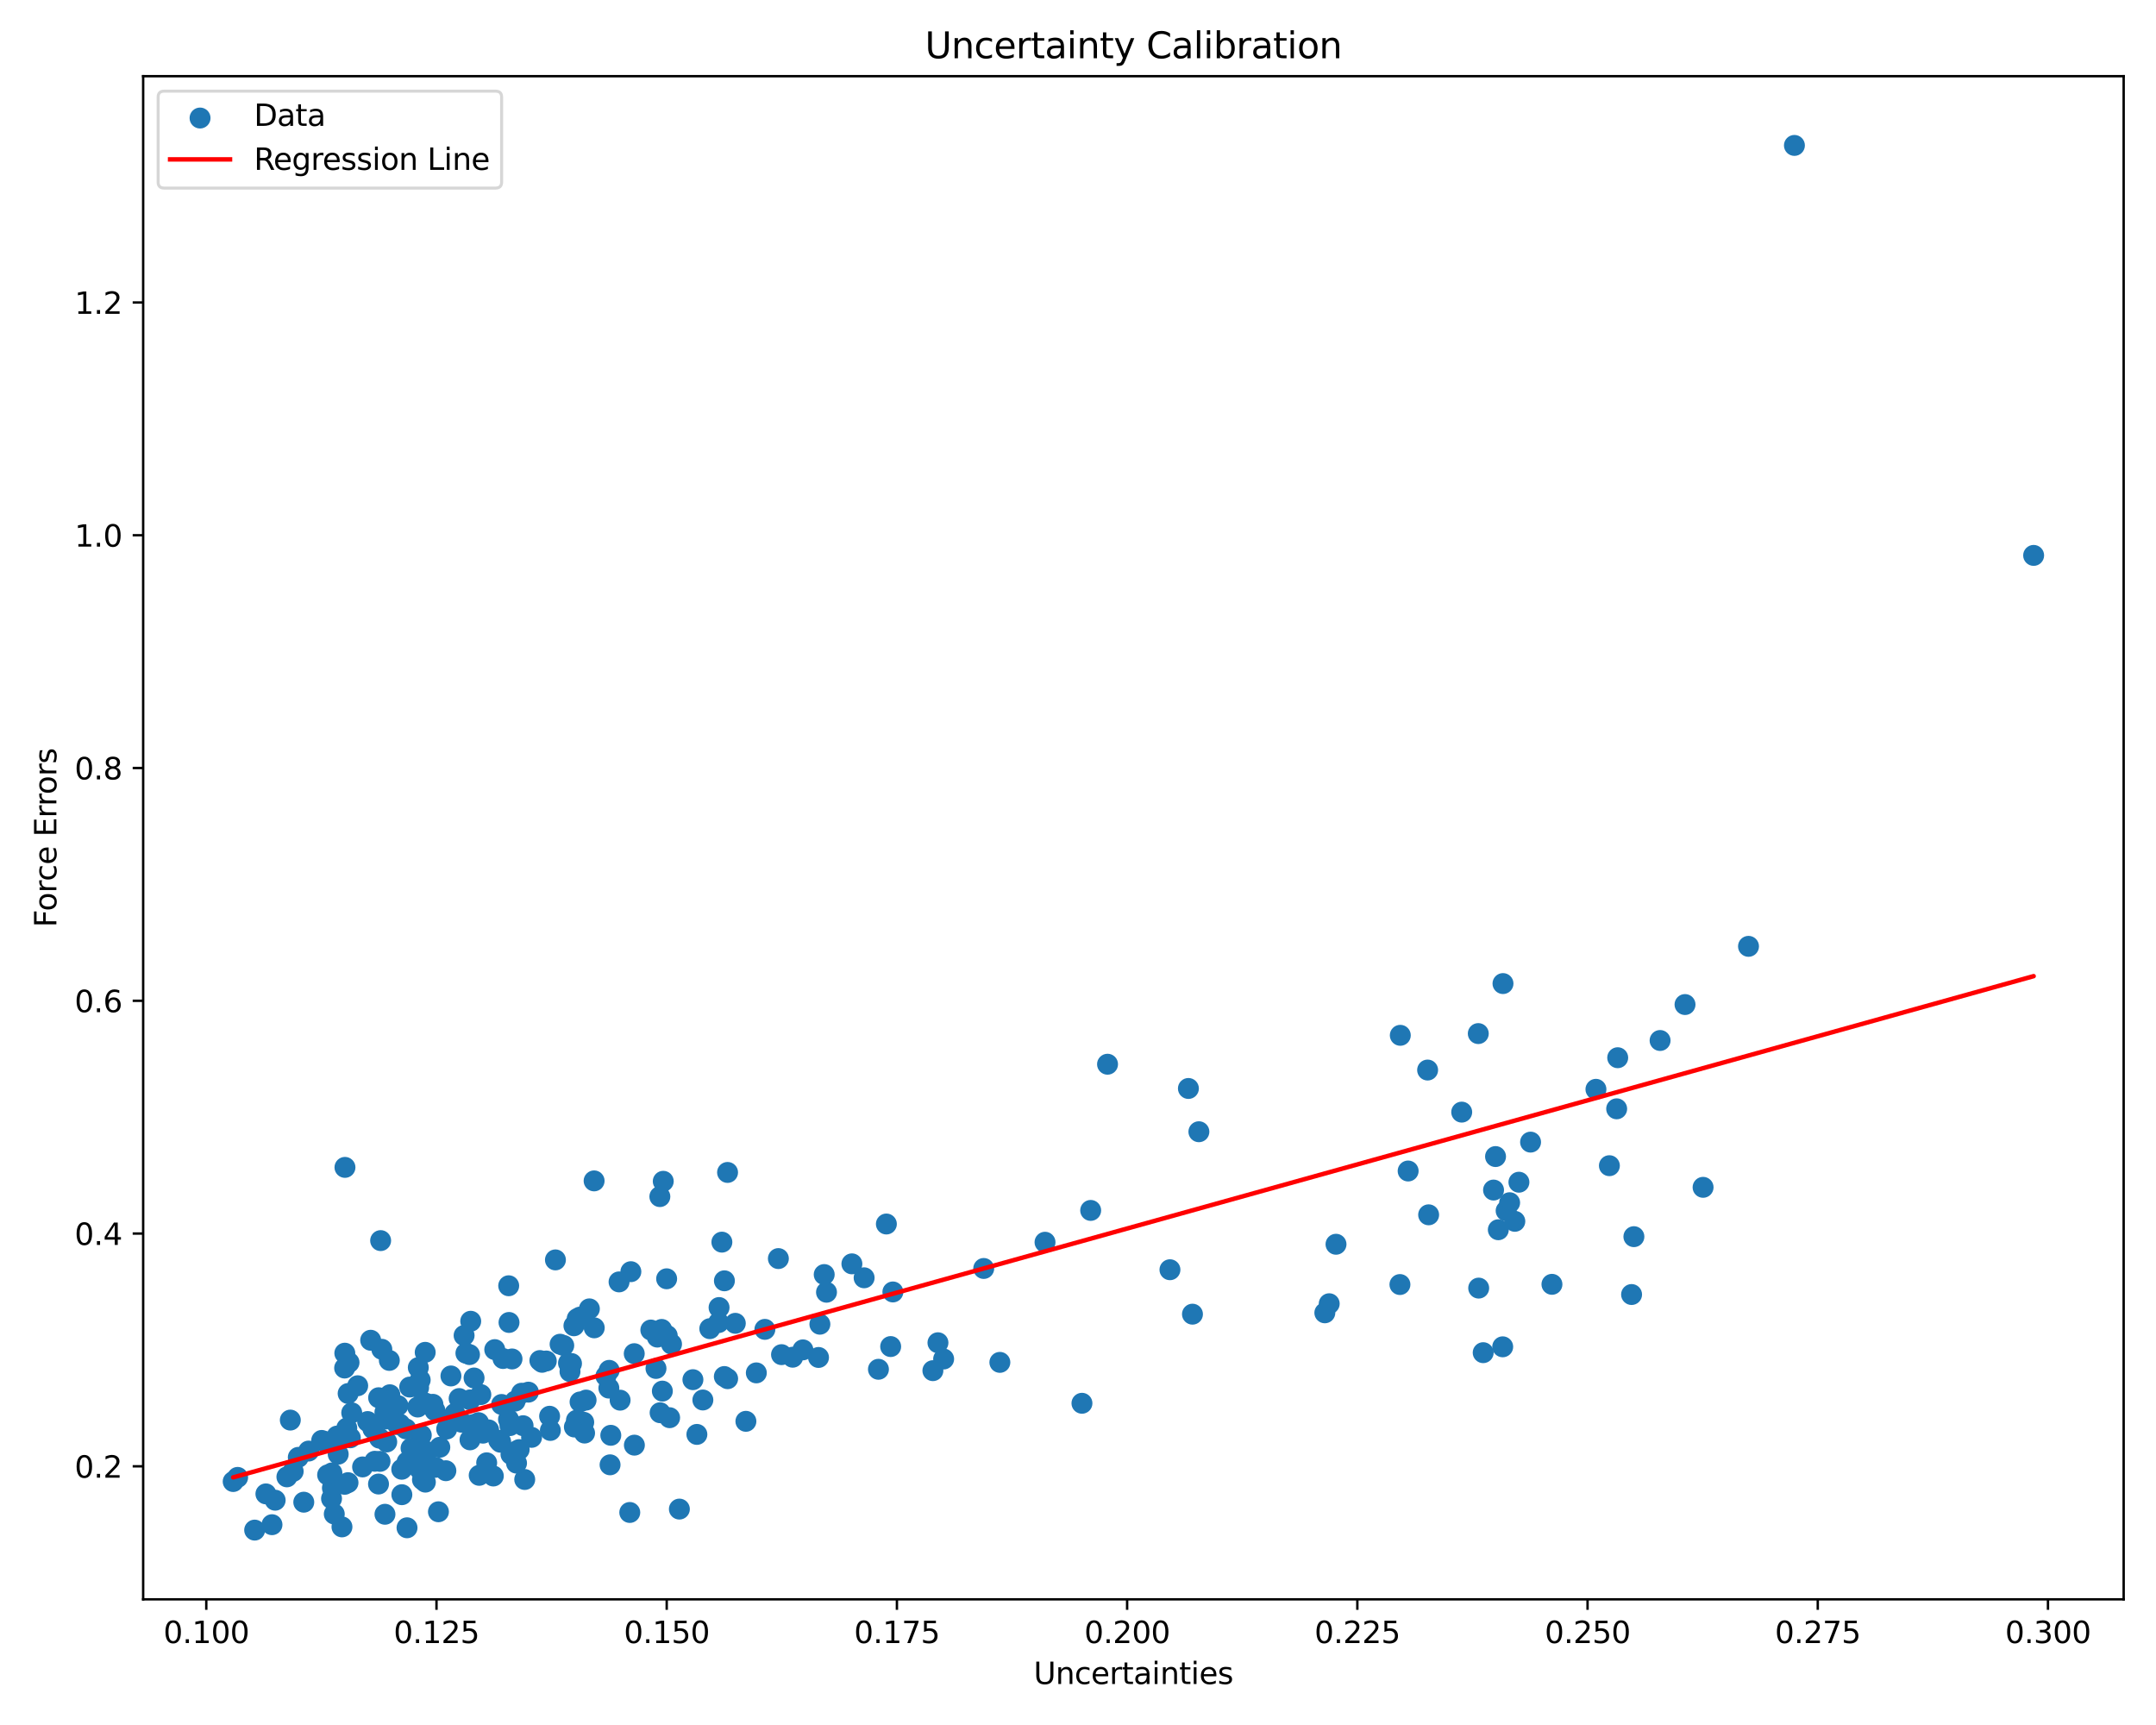 <?xml version="1.0" encoding="utf-8" standalone="no"?>
<!DOCTYPE svg PUBLIC "-//W3C//DTD SVG 1.1//EN"
  "http://www.w3.org/Graphics/SVG/1.1/DTD/svg11.dtd">
<svg xmlns:xlink="http://www.w3.org/1999/xlink" width="720pt" height="576pt" viewBox="0 0 720 576" xmlns="http://www.w3.org/2000/svg" version="1.1">
 <defs>
  <style type="text/css">*{stroke-linejoin: round; stroke-linecap: butt}</style>
 </defs>
 <g id="figure_1">
  <g id="patch_1">
   <path d="M 0 576 
L 720 576 
L 720 0 
L 0 0 
z
" style="fill: #ffffff"/>
  </g>
  <g id="axes_1">
   <g id="patch_2">
    <path d="M 47.81 534.04 
L 709.2 534.04 
L 709.2 25.44 
L 47.81 25.44 
z
" style="fill: #ffffff"/>
   </g>
   <g id="PathCollection_1">
    <defs>
     <path id="m5795f202d0" d="M 0 3 
C 0.796 3 1.559 2.684 2.121 2.121 
C 2.684 1.559 3 0.796 3 0 
C 3 -0.796 2.684 -1.559 2.121 -2.121 
C 1.559 -2.684 0.796 -3 0 -3 
C -0.796 -3 -1.559 -2.684 -2.121 -2.121 
C -2.684 -1.559 -3 -0.796 -3 0 
C -3 0.796 -2.684 1.559 -2.121 2.121 
C -1.559 2.684 -0.796 3 0 3 
z
" style="stroke: #1f77b4"/>
    </defs>
    <g clip-path="url(#p3d037d6118)">
     <use xlink:href="#m5795f202d0" x="128.997" y="473.81" style="fill: #1f77b4; stroke: #1f77b4"/>
     <use xlink:href="#m5795f202d0" x="115.154" y="451.846" style="fill: #1f77b4; stroke: #1f77b4"/>
     <use xlink:href="#m5795f202d0" x="242.971" y="391.493" style="fill: #1f77b4; stroke: #1f77b4"/>
     <use xlink:href="#m5795f202d0" x="493.812" y="430.115" style="fill: #1f77b4; stroke: #1f77b4"/>
     <use xlink:href="#m5795f202d0" x="476.755" y="357.303" style="fill: #1f77b4; stroke: #1f77b4"/>
     <use xlink:href="#m5795f202d0" x="221.195" y="464.509" style="fill: #1f77b4; stroke: #1f77b4"/>
     <use xlink:href="#m5795f202d0" x="273.345" y="453.274" style="fill: #1f77b4; stroke: #1f77b4"/>
     <use xlink:href="#m5795f202d0" x="296.007" y="408.712" style="fill: #1f77b4; stroke: #1f77b4"/>
     <use xlink:href="#m5795f202d0" x="275.245" y="425.591" style="fill: #1f77b4; stroke: #1f77b4"/>
     <use xlink:href="#m5795f202d0" x="252.576" y="458.422" style="fill: #1f77b4; stroke: #1f77b4"/>
     <use xlink:href="#m5795f202d0" x="128.561" y="505.634" style="fill: #1f77b4; stroke: #1f77b4"/>
     <use xlink:href="#m5795f202d0" x="207.086" y="467.534" style="fill: #1f77b4; stroke: #1f77b4"/>
     <use xlink:href="#m5795f202d0" x="107.428" y="480.976" style="fill: #1f77b4; stroke: #1f77b4"/>
     <use xlink:href="#m5795f202d0" x="226.88" y="503.904" style="fill: #1f77b4; stroke: #1f77b4"/>
     <use xlink:href="#m5795f202d0" x="146.42" y="504.799" style="fill: #1f77b4; stroke: #1f77b4"/>
     <use xlink:href="#m5795f202d0" x="181.012" y="454.888" style="fill: #1f77b4; stroke: #1f77b4"/>
     <use xlink:href="#m5795f202d0" x="159.807" y="475.042" style="fill: #1f77b4; stroke: #1f77b4"/>
     <use xlink:href="#m5795f202d0" x="293.359" y="457.222" style="fill: #1f77b4; stroke: #1f77b4"/>
     <use xlink:href="#m5795f202d0" x="139.488" y="469.827" style="fill: #1f77b4; stroke: #1f77b4"/>
     <use xlink:href="#m5795f202d0" x="502.976" y="404.288" style="fill: #1f77b4; stroke: #1f77b4"/>
     <use xlink:href="#m5795f202d0" x="190.857" y="455.306" style="fill: #1f77b4; stroke: #1f77b4"/>
     <use xlink:href="#m5795f202d0" x="128.541" y="471.569" style="fill: #1f77b4; stroke: #1f77b4"/>
     <use xlink:href="#m5795f202d0" x="121.089" y="489.826" style="fill: #1f77b4; stroke: #1f77b4"/>
     <use xlink:href="#m5795f202d0" x="140.026" y="490.427" style="fill: #1f77b4; stroke: #1f77b4"/>
     <use xlink:href="#m5795f202d0" x="108.259" y="481.278" style="fill: #1f77b4; stroke: #1f77b4"/>
     <use xlink:href="#m5795f202d0" x="167.172" y="481.352" style="fill: #1f77b4; stroke: #1f77b4"/>
     <use xlink:href="#m5795f202d0" x="79.359" y="493.321" style="fill: #1f77b4; stroke: #1f77b4"/>
     <use xlink:href="#m5795f202d0" x="158.002" y="475.69" style="fill: #1f77b4; stroke: #1f77b4"/>
     <use xlink:href="#m5795f202d0" x="99.616" y="486.63" style="fill: #1f77b4; stroke: #1f77b4"/>
     <use xlink:href="#m5795f202d0" x="185.487" y="420.698" style="fill: #1f77b4; stroke: #1f77b4"/>
     <use xlink:href="#m5795f202d0" x="169.817" y="473.951" style="fill: #1f77b4; stroke: #1f77b4"/>
     <use xlink:href="#m5795f202d0" x="364.235" y="404.175" style="fill: #1f77b4; stroke: #1f77b4"/>
     <use xlink:href="#m5795f202d0" x="446.164" y="415.475" style="fill: #1f77b4; stroke: #1f77b4"/>
     <use xlink:href="#m5795f202d0" x="183.792" y="477.644" style="fill: #1f77b4; stroke: #1f77b4"/>
     <use xlink:href="#m5795f202d0" x="220.446" y="471.729" style="fill: #1f77b4; stroke: #1f77b4"/>
     <use xlink:href="#m5795f202d0" x="145.437" y="489.959" style="fill: #1f77b4; stroke: #1f77b4"/>
     <use xlink:href="#m5795f202d0" x="115.093" y="456.808" style="fill: #1f77b4; stroke: #1f77b4"/>
     <use xlink:href="#m5795f202d0" x="196.823" y="437.047" style="fill: #1f77b4; stroke: #1f77b4"/>
     <use xlink:href="#m5795f202d0" x="192.499" y="474.258" style="fill: #1f77b4; stroke: #1f77b4"/>
     <use xlink:href="#m5795f202d0" x="540.237" y="353.186" style="fill: #1f77b4; stroke: #1f77b4"/>
     <use xlink:href="#m5795f202d0" x="498.774" y="397.376" style="fill: #1f77b4; stroke: #1f77b4"/>
     <use xlink:href="#m5795f202d0" x="160.574" y="465.669" style="fill: #1f77b4; stroke: #1f77b4"/>
     <use xlink:href="#m5795f202d0" x="140.693" y="479.224" style="fill: #1f77b4; stroke: #1f77b4"/>
     <use xlink:href="#m5795f202d0" x="172.363" y="484.585" style="fill: #1f77b4; stroke: #1f77b4"/>
     <use xlink:href="#m5795f202d0" x="119.454" y="462.719" style="fill: #1f77b4; stroke: #1f77b4"/>
     <use xlink:href="#m5795f202d0" x="141.997" y="484.444" style="fill: #1f77b4; stroke: #1f77b4"/>
     <use xlink:href="#m5795f202d0" x="203.976" y="479.267" style="fill: #1f77b4; stroke: #1f77b4"/>
     <use xlink:href="#m5795f202d0" x="169.881" y="429.331" style="fill: #1f77b4; stroke: #1f77b4"/>
     <use xlink:href="#m5795f202d0" x="470.252" y="391.014" style="fill: #1f77b4; stroke: #1f77b4"/>
     <use xlink:href="#m5795f202d0" x="554.388" y="347.435" style="fill: #1f77b4; stroke: #1f77b4"/>
     <use xlink:href="#m5795f202d0" x="240.133" y="436.603" style="fill: #1f77b4; stroke: #1f77b4"/>
     <use xlink:href="#m5795f202d0" x="158.318" y="460.132" style="fill: #1f77b4; stroke: #1f77b4"/>
     <use xlink:href="#m5795f202d0" x="400.372" y="377.901" style="fill: #1f77b4; stroke: #1f77b4"/>
     <use xlink:href="#m5795f202d0" x="501.927" y="328.428" style="fill: #1f77b4; stroke: #1f77b4"/>
     <use xlink:href="#m5795f202d0" x="139.693" y="456.658" style="fill: #1f77b4; stroke: #1f77b4"/>
     <use xlink:href="#m5795f202d0" x="467.633" y="345.707" style="fill: #1f77b4; stroke: #1f77b4"/>
     <use xlink:href="#m5795f202d0" x="219.522" y="446.473" style="fill: #1f77b4; stroke: #1f77b4"/>
     <use xlink:href="#m5795f202d0" x="167.09" y="481.572" style="fill: #1f77b4; stroke: #1f77b4"/>
     <use xlink:href="#m5795f202d0" x="369.864" y="355.359" style="fill: #1f77b4; stroke: #1f77b4"/>
     <use xlink:href="#m5795f202d0" x="151.896" y="471.99" style="fill: #1f77b4; stroke: #1f77b4"/>
     <use xlink:href="#m5795f202d0" x="544.869" y="432.258" style="fill: #1f77b4; stroke: #1f77b4"/>
     <use xlink:href="#m5795f202d0" x="77.873" y="494.703" style="fill: #1f77b4; stroke: #1f77b4"/>
     <use xlink:href="#m5795f202d0" x="142.086" y="486.723" style="fill: #1f77b4; stroke: #1f77b4"/>
     <use xlink:href="#m5795f202d0" x="182.434" y="454.457" style="fill: #1f77b4; stroke: #1f77b4"/>
     <use xlink:href="#m5795f202d0" x="255.432" y="443.894" style="fill: #1f77b4; stroke: #1f77b4"/>
     <use xlink:href="#m5795f202d0" x="206.736" y="428.044" style="fill: #1f77b4; stroke: #1f77b4"/>
     <use xlink:href="#m5795f202d0" x="568.749" y="396.465" style="fill: #1f77b4; stroke: #1f77b4"/>
     <use xlink:href="#m5795f202d0" x="153.331" y="466.994" style="fill: #1f77b4; stroke: #1f77b4"/>
     <use xlink:href="#m5795f202d0" x="679.137" y="185.456" style="fill: #1f77b4; stroke: #1f77b4"/>
     <use xlink:href="#m5795f202d0" x="157.195" y="441.185" style="fill: #1f77b4; stroke: #1f77b4"/>
     <use xlink:href="#m5795f202d0" x="174.182" y="465.212" style="fill: #1f77b4; stroke: #1f77b4"/>
     <use xlink:href="#m5795f202d0" x="109.411" y="492.49" style="fill: #1f77b4; stroke: #1f77b4"/>
     <use xlink:href="#m5795f202d0" x="276.012" y="431.492" style="fill: #1f77b4; stroke: #1f77b4"/>
     <use xlink:href="#m5795f202d0" x="245.559" y="441.874" style="fill: #1f77b4; stroke: #1f77b4"/>
     <use xlink:href="#m5795f202d0" x="221.495" y="394.45" style="fill: #1f77b4; stroke: #1f77b4"/>
     <use xlink:href="#m5795f202d0" x="165.225" y="450.654" style="fill: #1f77b4; stroke: #1f77b4"/>
     <use xlink:href="#m5795f202d0" x="117.462" y="471.756" style="fill: #1f77b4; stroke: #1f77b4"/>
     <use xlink:href="#m5795f202d0" x="129.15" y="481.487" style="fill: #1f77b4; stroke: #1f77b4"/>
     <use xlink:href="#m5795f202d0" x="234.723" y="467.474" style="fill: #1f77b4; stroke: #1f77b4"/>
     <use xlink:href="#m5795f202d0" x="164.749" y="492.857" style="fill: #1f77b4; stroke: #1f77b4"/>
     <use xlink:href="#m5795f202d0" x="398.227" y="438.818" style="fill: #1f77b4; stroke: #1f77b4"/>
     <use xlink:href="#m5795f202d0" x="134.2" y="499.096" style="fill: #1f77b4; stroke: #1f77b4"/>
     <use xlink:href="#m5795f202d0" x="111.011" y="496.863" style="fill: #1f77b4; stroke: #1f77b4"/>
     <use xlink:href="#m5795f202d0" x="189.852" y="455.146" style="fill: #1f77b4; stroke: #1f77b4"/>
     <use xlink:href="#m5795f202d0" x="242.996" y="460.363" style="fill: #1f77b4; stroke: #1f77b4"/>
     <use xlink:href="#m5795f202d0" x="203.733" y="489.121" style="fill: #1f77b4; stroke: #1f77b4"/>
     <use xlink:href="#m5795f202d0" x="141.997" y="451.561" style="fill: #1f77b4; stroke: #1f77b4"/>
     <use xlink:href="#m5795f202d0" x="493.675" y="345.128" style="fill: #1f77b4; stroke: #1f77b4"/>
     <use xlink:href="#m5795f202d0" x="127.51" y="450.542" style="fill: #1f77b4; stroke: #1f77b4"/>
     <use xlink:href="#m5795f202d0" x="467.511" y="428.925" style="fill: #1f77b4; stroke: #1f77b4"/>
     <use xlink:href="#m5795f202d0" x="123.786" y="447.527" style="fill: #1f77b4; stroke: #1f77b4"/>
     <use xlink:href="#m5795f202d0" x="130.015" y="454.261" style="fill: #1f77b4; stroke: #1f77b4"/>
     <use xlink:href="#m5795f202d0" x="97.911" y="491.31" style="fill: #1f77b4; stroke: #1f77b4"/>
     <use xlink:href="#m5795f202d0" x="141.083" y="494.098" style="fill: #1f77b4; stroke: #1f77b4"/>
     <use xlink:href="#m5795f202d0" x="311.54" y="457.682" style="fill: #1f77b4; stroke: #1f77b4"/>
     <use xlink:href="#m5795f202d0" x="545.642" y="412.938" style="fill: #1f77b4; stroke: #1f77b4"/>
     <use xlink:href="#m5795f202d0" x="85.046" y="510.922" style="fill: #1f77b4; stroke: #1f77b4"/>
     <use xlink:href="#m5795f202d0" x="260.992" y="452.335" style="fill: #1f77b4; stroke: #1f77b4"/>
     <use xlink:href="#m5795f202d0" x="193.697" y="439.799" style="fill: #1f77b4; stroke: #1f77b4"/>
     <use xlink:href="#m5795f202d0" x="132.905" y="469.34" style="fill: #1f77b4; stroke: #1f77b4"/>
     <use xlink:href="#m5795f202d0" x="298.176" y="431.399" style="fill: #1f77b4; stroke: #1f77b4"/>
     <use xlink:href="#m5795f202d0" x="174.685" y="476.061" style="fill: #1f77b4; stroke: #1f77b4"/>
     <use xlink:href="#m5795f202d0" x="156.792" y="452.315" style="fill: #1f77b4; stroke: #1f77b4"/>
     <use xlink:href="#m5795f202d0" x="268.133" y="450.739" style="fill: #1f77b4; stroke: #1f77b4"/>
     <use xlink:href="#m5795f202d0" x="188.267" y="449.292" style="fill: #1f77b4; stroke: #1f77b4"/>
     <use xlink:href="#m5795f202d0" x="161.283" y="478.551" style="fill: #1f77b4; stroke: #1f77b4"/>
     <use xlink:href="#m5795f202d0" x="110.716" y="500.41" style="fill: #1f77b4; stroke: #1f77b4"/>
     <use xlink:href="#m5795f202d0" x="297.441" y="449.633" style="fill: #1f77b4; stroke: #1f77b4"/>
     <use xlink:href="#m5795f202d0" x="390.707" y="423.979" style="fill: #1f77b4; stroke: #1f77b4"/>
     <use xlink:href="#m5795f202d0" x="222.823" y="445.962" style="fill: #1f77b4; stroke: #1f77b4"/>
     <use xlink:href="#m5795f202d0" x="175.233" y="494.022" style="fill: #1f77b4; stroke: #1f77b4"/>
     <use xlink:href="#m5795f202d0" x="313.231" y="448.36" style="fill: #1f77b4; stroke: #1f77b4"/>
     <use xlink:href="#m5795f202d0" x="511.138" y="381.368" style="fill: #1f77b4; stroke: #1f77b4"/>
     <use xlink:href="#m5795f202d0" x="146.879" y="483.262" style="fill: #1f77b4; stroke: #1f77b4"/>
     <use xlink:href="#m5795f202d0" x="145.258" y="471.018" style="fill: #1f77b4; stroke: #1f77b4"/>
     <use xlink:href="#m5795f202d0" x="499.438" y="386.191" style="fill: #1f77b4; stroke: #1f77b4"/>
     <use xlink:href="#m5795f202d0" x="237.037" y="443.659" style="fill: #1f77b4; stroke: #1f77b4"/>
     <use xlink:href="#m5795f202d0" x="167.505" y="468.972" style="fill: #1f77b4; stroke: #1f77b4"/>
     <use xlink:href="#m5795f202d0" x="177.521" y="479.952" style="fill: #1f77b4; stroke: #1f77b4"/>
     <use xlink:href="#m5795f202d0" x="361.321" y="468.572" style="fill: #1f77b4; stroke: #1f77b4"/>
     <use xlink:href="#m5795f202d0" x="110.845" y="491.832" style="fill: #1f77b4; stroke: #1f77b4"/>
     <use xlink:href="#m5795f202d0" x="136.823" y="463.163" style="fill: #1f77b4; stroke: #1f77b4"/>
     <use xlink:href="#m5795f202d0" x="241.917" y="427.678" style="fill: #1f77b4; stroke: #1f77b4"/>
     <use xlink:href="#m5795f202d0" x="220.961" y="443.913" style="fill: #1f77b4; stroke: #1f77b4"/>
     <use xlink:href="#m5795f202d0" x="149.942" y="474.95" style="fill: #1f77b4; stroke: #1f77b4"/>
     <use xlink:href="#m5795f202d0" x="210.315" y="505.032" style="fill: #1f77b4; stroke: #1f77b4"/>
     <use xlink:href="#m5795f202d0" x="198.451" y="443.382" style="fill: #1f77b4; stroke: #1f77b4"/>
     <use xlink:href="#m5795f202d0" x="150.592" y="459.454" style="fill: #1f77b4; stroke: #1f77b4"/>
     <use xlink:href="#m5795f202d0" x="122.772" y="474.671" style="fill: #1f77b4; stroke: #1f77b4"/>
     <use xlink:href="#m5795f202d0" x="172.498" y="488.559" style="fill: #1f77b4; stroke: #1f77b4"/>
     <use xlink:href="#m5795f202d0" x="231.4" y="460.692" style="fill: #1f77b4; stroke: #1f77b4"/>
     <use xlink:href="#m5795f202d0" x="288.578" y="426.672" style="fill: #1f77b4; stroke: #1f77b4"/>
     <use xlink:href="#m5795f202d0" x="176.467" y="464.856" style="fill: #1f77b4; stroke: #1f77b4"/>
     <use xlink:href="#m5795f202d0" x="144.577" y="468.919" style="fill: #1f77b4; stroke: #1f77b4"/>
     <use xlink:href="#m5795f202d0" x="193.713" y="468.128" style="fill: #1f77b4; stroke: #1f77b4"/>
     <use xlink:href="#m5795f202d0" x="264.715" y="453.191" style="fill: #1f77b4; stroke: #1f77b4"/>
     <use xlink:href="#m5795f202d0" x="203.328" y="463.505" style="fill: #1f77b4; stroke: #1f77b4"/>
     <use xlink:href="#m5795f202d0" x="133.538" y="475.527" style="fill: #1f77b4; stroke: #1f77b4"/>
     <use xlink:href="#m5795f202d0" x="130.186" y="465.728" style="fill: #1f77b4; stroke: #1f77b4"/>
     <use xlink:href="#m5795f202d0" x="139.795" y="463.359" style="fill: #1f77b4; stroke: #1f77b4"/>
     <use xlink:href="#m5795f202d0" x="187.044" y="448.853" style="fill: #1f77b4; stroke: #1f77b4"/>
     <use xlink:href="#m5795f202d0" x="192.76" y="440.309" style="fill: #1f77b4; stroke: #1f77b4"/>
     <use xlink:href="#m5795f202d0" x="132.719" y="475.678" style="fill: #1f77b4; stroke: #1f77b4"/>
     <use xlink:href="#m5795f202d0" x="396.871" y="363.456" style="fill: #1f77b4; stroke: #1f77b4"/>
     <use xlink:href="#m5795f202d0" x="101.447" y="501.6" style="fill: #1f77b4; stroke: #1f77b4"/>
     <use xlink:href="#m5795f202d0" x="116.561" y="454.959" style="fill: #1f77b4; stroke: #1f77b4"/>
     <use xlink:href="#m5795f202d0" x="220.36" y="399.559" style="fill: #1f77b4; stroke: #1f77b4"/>
     <use xlink:href="#m5795f202d0" x="90.831" y="509.115" style="fill: #1f77b4; stroke: #1f77b4"/>
     <use xlink:href="#m5795f202d0" x="169.987" y="441.586" style="fill: #1f77b4; stroke: #1f77b4"/>
     <use xlink:href="#m5795f202d0" x="477.096" y="405.641" style="fill: #1f77b4; stroke: #1f77b4"/>
     <use xlink:href="#m5795f202d0" x="537.459" y="389.24" style="fill: #1f77b4; stroke: #1f77b4"/>
     <use xlink:href="#m5795f202d0" x="157.015" y="467.436" style="fill: #1f77b4; stroke: #1f77b4"/>
     <use xlink:href="#m5795f202d0" x="115.811" y="476.855" style="fill: #1f77b4; stroke: #1f77b4"/>
     <use xlink:href="#m5795f202d0" x="532.967" y="363.735" style="fill: #1f77b4; stroke: #1f77b4"/>
     <use xlink:href="#m5795f202d0" x="195.728" y="467.504" style="fill: #1f77b4; stroke: #1f77b4"/>
     <use xlink:href="#m5795f202d0" x="222.626" y="427.004" style="fill: #1f77b4; stroke: #1f77b4"/>
     <use xlink:href="#m5795f202d0" x="500.365" y="410.628" style="fill: #1f77b4; stroke: #1f77b4"/>
     <use xlink:href="#m5795f202d0" x="505.88" y="407.815" style="fill: #1f77b4; stroke: #1f77b4"/>
     <use xlink:href="#m5795f202d0" x="501.829" y="449.718" style="fill: #1f77b4; stroke: #1f77b4"/>
     <use xlink:href="#m5795f202d0" x="91.893" y="500.938" style="fill: #1f77b4; stroke: #1f77b4"/>
     <use xlink:href="#m5795f202d0" x="232.725" y="478.967" style="fill: #1f77b4; stroke: #1f77b4"/>
     <use xlink:href="#m5795f202d0" x="583.917" y="315.996" style="fill: #1f77b4; stroke: #1f77b4"/>
     <use xlink:href="#m5795f202d0" x="495.315" y="451.675" style="fill: #1f77b4; stroke: #1f77b4"/>
     <use xlink:href="#m5795f202d0" x="95.811" y="493.14" style="fill: #1f77b4; stroke: #1f77b4"/>
     <use xlink:href="#m5795f202d0" x="167.977" y="453.624" style="fill: #1f77b4; stroke: #1f77b4"/>
     <use xlink:href="#m5795f202d0" x="135.953" y="488.173" style="fill: #1f77b4; stroke: #1f77b4"/>
     <use xlink:href="#m5795f202d0" x="116.993" y="480.097" style="fill: #1f77b4; stroke: #1f77b4"/>
     <use xlink:href="#m5795f202d0" x="166.533" y="480.918" style="fill: #1f77b4; stroke: #1f77b4"/>
     <use xlink:href="#m5795f202d0" x="599.251" y="48.558" style="fill: #1f77b4; stroke: #1f77b4"/>
     <use xlink:href="#m5795f202d0" x="224.26" y="448.81" style="fill: #1f77b4; stroke: #1f77b4"/>
     <use xlink:href="#m5795f202d0" x="172.023" y="467.846" style="fill: #1f77b4; stroke: #1f77b4"/>
     <use xlink:href="#m5795f202d0" x="190.353" y="457.998" style="fill: #1f77b4; stroke: #1f77b4"/>
     <use xlink:href="#m5795f202d0" x="103.068" y="484.529" style="fill: #1f77b4; stroke: #1f77b4"/>
     <use xlink:href="#m5795f202d0" x="195.221" y="478.518" style="fill: #1f77b4; stroke: #1f77b4"/>
     <use xlink:href="#m5795f202d0" x="154.12" y="474.9" style="fill: #1f77b4; stroke: #1f77b4"/>
     <use xlink:href="#m5795f202d0" x="488.141" y="371.353" style="fill: #1f77b4; stroke: #1f77b4"/>
     <use xlink:href="#m5795f202d0" x="124.529" y="477.091" style="fill: #1f77b4; stroke: #1f77b4"/>
     <use xlink:href="#m5795f202d0" x="348.988" y="414.801" style="fill: #1f77b4; stroke: #1f77b4"/>
     <use xlink:href="#m5795f202d0" x="142.095" y="468.52" style="fill: #1f77b4; stroke: #1f77b4"/>
     <use xlink:href="#m5795f202d0" x="211.809" y="452.01" style="fill: #1f77b4; stroke: #1f77b4"/>
     <use xlink:href="#m5795f202d0" x="273.804" y="442.172" style="fill: #1f77b4; stroke: #1f77b4"/>
     <use xlink:href="#m5795f202d0" x="154.987" y="445.937" style="fill: #1f77b4; stroke: #1f77b4"/>
     <use xlink:href="#m5795f202d0" x="259.941" y="420.257" style="fill: #1f77b4; stroke: #1f77b4"/>
     <use xlink:href="#m5795f202d0" x="114.201" y="509.848" style="fill: #1f77b4; stroke: #1f77b4"/>
     <use xlink:href="#m5795f202d0" x="148.901" y="491.088" style="fill: #1f77b4; stroke: #1f77b4"/>
     <use xlink:href="#m5795f202d0" x="241.891" y="459.641" style="fill: #1f77b4; stroke: #1f77b4"/>
     <use xlink:href="#m5795f202d0" x="562.716" y="335.431" style="fill: #1f77b4; stroke: #1f77b4"/>
     <use xlink:href="#m5795f202d0" x="219.069" y="456.945" style="fill: #1f77b4; stroke: #1f77b4"/>
     <use xlink:href="#m5795f202d0" x="155.593" y="451.853" style="fill: #1f77b4; stroke: #1f77b4"/>
     <use xlink:href="#m5795f202d0" x="115.203" y="389.804" style="fill: #1f77b4; stroke: #1f77b4"/>
     <use xlink:href="#m5795f202d0" x="170.989" y="453.772" style="fill: #1f77b4; stroke: #1f77b4"/>
     <use xlink:href="#m5795f202d0" x="140.323" y="460.793" style="fill: #1f77b4; stroke: #1f77b4"/>
     <use xlink:href="#m5795f202d0" x="539.889" y="370.249" style="fill: #1f77b4; stroke: #1f77b4"/>
     <use xlink:href="#m5795f202d0" x="504.143" y="401.599" style="fill: #1f77b4; stroke: #1f77b4"/>
     <use xlink:href="#m5795f202d0" x="211.854" y="482.556" style="fill: #1f77b4; stroke: #1f77b4"/>
     <use xlink:href="#m5795f202d0" x="210.68" y="424.632" style="fill: #1f77b4; stroke: #1f77b4"/>
     <use xlink:href="#m5795f202d0" x="112.943" y="485.573" style="fill: #1f77b4; stroke: #1f77b4"/>
     <use xlink:href="#m5795f202d0" x="163.178" y="477.46" style="fill: #1f77b4; stroke: #1f77b4"/>
     <use xlink:href="#m5795f202d0" x="328.519" y="423.559" style="fill: #1f77b4; stroke: #1f77b4"/>
     <use xlink:href="#m5795f202d0" x="162.529" y="488.45" style="fill: #1f77b4; stroke: #1f77b4"/>
     <use xlink:href="#m5795f202d0" x="284.493" y="422.015" style="fill: #1f77b4; stroke: #1f77b4"/>
     <use xlink:href="#m5795f202d0" x="507.248" y="394.756" style="fill: #1f77b4; stroke: #1f77b4"/>
     <use xlink:href="#m5795f202d0" x="116.22" y="495.079" style="fill: #1f77b4; stroke: #1f77b4"/>
     <use xlink:href="#m5795f202d0" x="217.346" y="444.113" style="fill: #1f77b4; stroke: #1f77b4"/>
     <use xlink:href="#m5795f202d0" x="191.663" y="442.694" style="fill: #1f77b4; stroke: #1f77b4"/>
     <use xlink:href="#m5795f202d0" x="111.633" y="505.554" style="fill: #1f77b4; stroke: #1f77b4"/>
     <use xlink:href="#m5795f202d0" x="125.161" y="487.937" style="fill: #1f77b4; stroke: #1f77b4"/>
     <use xlink:href="#m5795f202d0" x="518.276" y="428.854" style="fill: #1f77b4; stroke: #1f77b4"/>
     <use xlink:href="#m5795f202d0" x="126.731" y="480.222" style="fill: #1f77b4; stroke: #1f77b4"/>
     <use xlink:href="#m5795f202d0" x="241.074" y="414.766" style="fill: #1f77b4; stroke: #1f77b4"/>
     <use xlink:href="#m5795f202d0" x="180.291" y="454.304" style="fill: #1f77b4; stroke: #1f77b4"/>
     <use xlink:href="#m5795f202d0" x="149.173" y="477.18" style="fill: #1f77b4; stroke: #1f77b4"/>
     <use xlink:href="#m5795f202d0" x="142.051" y="494.9" style="fill: #1f77b4; stroke: #1f77b4"/>
     <use xlink:href="#m5795f202d0" x="315.129" y="453.789" style="fill: #1f77b4; stroke: #1f77b4"/>
     <use xlink:href="#m5795f202d0" x="115.085" y="495.632" style="fill: #1f77b4; stroke: #1f77b4"/>
     <use xlink:href="#m5795f202d0" x="137.271" y="483.584" style="fill: #1f77b4; stroke: #1f77b4"/>
     <use xlink:href="#m5795f202d0" x="127.114" y="414.254" style="fill: #1f77b4; stroke: #1f77b4"/>
     <use xlink:href="#m5795f202d0" x="194.937" y="474.918" style="fill: #1f77b4; stroke: #1f77b4"/>
     <use xlink:href="#m5795f202d0" x="126.402" y="495.537" style="fill: #1f77b4; stroke: #1f77b4"/>
     <use xlink:href="#m5795f202d0" x="135.576" y="477.122" style="fill: #1f77b4; stroke: #1f77b4"/>
     <use xlink:href="#m5795f202d0" x="333.907" y="454.914" style="fill: #1f77b4; stroke: #1f77b4"/>
     <use xlink:href="#m5795f202d0" x="202.346" y="459.499" style="fill: #1f77b4; stroke: #1f77b4"/>
     <use xlink:href="#m5795f202d0" x="239.982" y="441.626" style="fill: #1f77b4; stroke: #1f77b4"/>
     <use xlink:href="#m5795f202d0" x="173.377" y="484.039" style="fill: #1f77b4; stroke: #1f77b4"/>
     <use xlink:href="#m5795f202d0" x="170.644" y="485.63" style="fill: #1f77b4; stroke: #1f77b4"/>
     <use xlink:href="#m5795f202d0" x="198.405" y="394.313" style="fill: #1f77b4; stroke: #1f77b4"/>
     <use xlink:href="#m5795f202d0" x="126.919" y="487.969" style="fill: #1f77b4; stroke: #1f77b4"/>
     <use xlink:href="#m5795f202d0" x="126.444" y="466.72" style="fill: #1f77b4; stroke: #1f77b4"/>
     <use xlink:href="#m5795f202d0" x="170.297" y="476.027" style="fill: #1f77b4; stroke: #1f77b4"/>
     <use xlink:href="#m5795f202d0" x="88.804" y="498.828" style="fill: #1f77b4; stroke: #1f77b4"/>
     <use xlink:href="#m5795f202d0" x="134.162" y="490.606" style="fill: #1f77b4; stroke: #1f77b4"/>
     <use xlink:href="#m5795f202d0" x="96.951" y="474.185" style="fill: #1f77b4; stroke: #1f77b4"/>
     <use xlink:href="#m5795f202d0" x="156.957" y="480.783" style="fill: #1f77b4; stroke: #1f77b4"/>
     <use xlink:href="#m5795f202d0" x="183.543" y="472.901" style="fill: #1f77b4; stroke: #1f77b4"/>
     <use xlink:href="#m5795f202d0" x="249.095" y="474.597" style="fill: #1f77b4; stroke: #1f77b4"/>
     <use xlink:href="#m5795f202d0" x="191.816" y="476.494" style="fill: #1f77b4; stroke: #1f77b4"/>
     <use xlink:href="#m5795f202d0" x="135.925" y="510.148" style="fill: #1f77b4; stroke: #1f77b4"/>
     <use xlink:href="#m5795f202d0" x="203.439" y="457.576" style="fill: #1f77b4; stroke: #1f77b4"/>
     <use xlink:href="#m5795f202d0" x="223.623" y="473.388" style="fill: #1f77b4; stroke: #1f77b4"/>
     <use xlink:href="#m5795f202d0" x="116.263" y="465.308" style="fill: #1f77b4; stroke: #1f77b4"/>
     <use xlink:href="#m5795f202d0" x="443.894" y="435.334" style="fill: #1f77b4; stroke: #1f77b4"/>
     <use xlink:href="#m5795f202d0" x="442.431" y="438.365" style="fill: #1f77b4; stroke: #1f77b4"/>
     <use xlink:href="#m5795f202d0" x="160.03" y="492.633" style="fill: #1f77b4; stroke: #1f77b4"/>
     <use xlink:href="#m5795f202d0" x="112.561" y="479.522" style="fill: #1f77b4; stroke: #1f77b4"/>
    </g>
   </g>
   <g id="matplotlib.axis_1">
    <g id="xtick_1">
     <g id="line2d_1">
      <defs>
       <path id="mdff0b9a6be" d="M 0 0 
L 0 3.5 
" style="stroke: #000000; stroke-width: 0.8"/>
      </defs>
      <g>
       <use xlink:href="#mdff0b9a6be" x="68.89" y="534.04" style="stroke: #000000; stroke-width: 0.8"/>
      </g>
     </g>
     <g id="text_1">
      <!-- 0.100 -->
      <g transform="translate(54.576 548.638) scale(0.1 -0.1)">
       <defs>
        <path id="DejaVuSans-30" d="M 2034 4250 
Q 1547 4250 1301 3770 
Q 1056 3291 1056 2328 
Q 1056 1369 1301 889 
Q 1547 409 2034 409 
Q 2525 409 2770 889 
Q 3016 1369 3016 2328 
Q 3016 3291 2770 3770 
Q 2525 4250 2034 4250 
z
M 2034 4750 
Q 2819 4750 3233 4129 
Q 3647 3509 3647 2328 
Q 3647 1150 3233 529 
Q 2819 -91 2034 -91 
Q 1250 -91 836 529 
Q 422 1150 422 2328 
Q 422 3509 836 4129 
Q 1250 4750 2034 4750 
z
" transform="scale(0.016)"/>
        <path id="DejaVuSans-2e" d="M 684 794 
L 1344 794 
L 1344 0 
L 684 0 
L 684 794 
z
" transform="scale(0.016)"/>
        <path id="DejaVuSans-31" d="M 794 531 
L 1825 531 
L 1825 4091 
L 703 3866 
L 703 4441 
L 1819 4666 
L 2450 4666 
L 2450 531 
L 3481 531 
L 3481 0 
L 794 0 
L 794 531 
z
" transform="scale(0.016)"/>
       </defs>
       <use xlink:href="#DejaVuSans-30"/>
       <use xlink:href="#DejaVuSans-2e" x="63.623"/>
       <use xlink:href="#DejaVuSans-31" x="95.41"/>
       <use xlink:href="#DejaVuSans-30" x="159.033"/>
       <use xlink:href="#DejaVuSans-30" x="222.656"/>
      </g>
     </g>
    </g>
    <g id="xtick_2">
     <g id="line2d_2">
      <g>
       <use xlink:href="#mdff0b9a6be" x="145.769" y="534.04" style="stroke: #000000; stroke-width: 0.8"/>
      </g>
     </g>
     <g id="text_2">
      <!-- 0.125 -->
      <g transform="translate(131.455 548.638) scale(0.1 -0.1)">
       <defs>
        <path id="DejaVuSans-32" d="M 1228 531 
L 3431 531 
L 3431 0 
L 469 0 
L 469 531 
Q 828 903 1448 1529 
Q 2069 2156 2228 2338 
Q 2531 2678 2651 2914 
Q 2772 3150 2772 3378 
Q 2772 3750 2511 3984 
Q 2250 4219 1831 4219 
Q 1534 4219 1204 4116 
Q 875 4013 500 3803 
L 500 4441 
Q 881 4594 1212 4672 
Q 1544 4750 1819 4750 
Q 2544 4750 2975 4387 
Q 3406 4025 3406 3419 
Q 3406 3131 3298 2873 
Q 3191 2616 2906 2266 
Q 2828 2175 2409 1742 
Q 1991 1309 1228 531 
z
" transform="scale(0.016)"/>
        <path id="DejaVuSans-35" d="M 691 4666 
L 3169 4666 
L 3169 4134 
L 1269 4134 
L 1269 2991 
Q 1406 3038 1543 3061 
Q 1681 3084 1819 3084 
Q 2600 3084 3056 2656 
Q 3513 2228 3513 1497 
Q 3513 744 3044 326 
Q 2575 -91 1722 -91 
Q 1428 -91 1123 -41 
Q 819 9 494 109 
L 494 744 
Q 775 591 1075 516 
Q 1375 441 1709 441 
Q 2250 441 2565 725 
Q 2881 1009 2881 1497 
Q 2881 1984 2565 2268 
Q 2250 2553 1709 2553 
Q 1456 2553 1204 2497 
Q 953 2441 691 2322 
L 691 4666 
z
" transform="scale(0.016)"/>
       </defs>
       <use xlink:href="#DejaVuSans-30"/>
       <use xlink:href="#DejaVuSans-2e" x="63.623"/>
       <use xlink:href="#DejaVuSans-31" x="95.41"/>
       <use xlink:href="#DejaVuSans-32" x="159.033"/>
       <use xlink:href="#DejaVuSans-35" x="222.656"/>
      </g>
     </g>
    </g>
    <g id="xtick_3">
     <g id="line2d_3">
      <g>
       <use xlink:href="#mdff0b9a6be" x="222.649" y="534.04" style="stroke: #000000; stroke-width: 0.8"/>
      </g>
     </g>
     <g id="text_3">
      <!-- 0.150 -->
      <g transform="translate(208.335 548.638) scale(0.1 -0.1)">
       <use xlink:href="#DejaVuSans-30"/>
       <use xlink:href="#DejaVuSans-2e" x="63.623"/>
       <use xlink:href="#DejaVuSans-31" x="95.41"/>
       <use xlink:href="#DejaVuSans-35" x="159.033"/>
       <use xlink:href="#DejaVuSans-30" x="222.656"/>
      </g>
     </g>
    </g>
    <g id="xtick_4">
     <g id="line2d_4">
      <g>
       <use xlink:href="#mdff0b9a6be" x="299.528" y="534.04" style="stroke: #000000; stroke-width: 0.8"/>
      </g>
     </g>
     <g id="text_4">
      <!-- 0.175 -->
      <g transform="translate(285.214 548.638) scale(0.1 -0.1)">
       <defs>
        <path id="DejaVuSans-37" d="M 525 4666 
L 3525 4666 
L 3525 4397 
L 1831 0 
L 1172 0 
L 2766 4134 
L 525 4134 
L 525 4666 
z
" transform="scale(0.016)"/>
       </defs>
       <use xlink:href="#DejaVuSans-30"/>
       <use xlink:href="#DejaVuSans-2e" x="63.623"/>
       <use xlink:href="#DejaVuSans-31" x="95.41"/>
       <use xlink:href="#DejaVuSans-37" x="159.033"/>
       <use xlink:href="#DejaVuSans-35" x="222.656"/>
      </g>
     </g>
    </g>
    <g id="xtick_5">
     <g id="line2d_5">
      <g>
       <use xlink:href="#mdff0b9a6be" x="376.407" y="534.04" style="stroke: #000000; stroke-width: 0.8"/>
      </g>
     </g>
     <g id="text_5">
      <!-- 0.200 -->
      <g transform="translate(362.093 548.638) scale(0.1 -0.1)">
       <use xlink:href="#DejaVuSans-30"/>
       <use xlink:href="#DejaVuSans-2e" x="63.623"/>
       <use xlink:href="#DejaVuSans-32" x="95.41"/>
       <use xlink:href="#DejaVuSans-30" x="159.033"/>
       <use xlink:href="#DejaVuSans-30" x="222.656"/>
      </g>
     </g>
    </g>
    <g id="xtick_6">
     <g id="line2d_6">
      <g>
       <use xlink:href="#mdff0b9a6be" x="453.287" y="534.04" style="stroke: #000000; stroke-width: 0.8"/>
      </g>
     </g>
     <g id="text_6">
      <!-- 0.225 -->
      <g transform="translate(438.973 548.638) scale(0.1 -0.1)">
       <use xlink:href="#DejaVuSans-30"/>
       <use xlink:href="#DejaVuSans-2e" x="63.623"/>
       <use xlink:href="#DejaVuSans-32" x="95.41"/>
       <use xlink:href="#DejaVuSans-32" x="159.033"/>
       <use xlink:href="#DejaVuSans-35" x="222.656"/>
      </g>
     </g>
    </g>
    <g id="xtick_7">
     <g id="line2d_7">
      <g>
       <use xlink:href="#mdff0b9a6be" x="530.166" y="534.04" style="stroke: #000000; stroke-width: 0.8"/>
      </g>
     </g>
     <g id="text_7">
      <!-- 0.250 -->
      <g transform="translate(515.852 548.638) scale(0.1 -0.1)">
       <use xlink:href="#DejaVuSans-30"/>
       <use xlink:href="#DejaVuSans-2e" x="63.623"/>
       <use xlink:href="#DejaVuSans-32" x="95.41"/>
       <use xlink:href="#DejaVuSans-35" x="159.033"/>
       <use xlink:href="#DejaVuSans-30" x="222.656"/>
      </g>
     </g>
    </g>
    <g id="xtick_8">
     <g id="line2d_8">
      <g>
       <use xlink:href="#mdff0b9a6be" x="607.045" y="534.04" style="stroke: #000000; stroke-width: 0.8"/>
      </g>
     </g>
     <g id="text_8">
      <!-- 0.275 -->
      <g transform="translate(592.731 548.638) scale(0.1 -0.1)">
       <use xlink:href="#DejaVuSans-30"/>
       <use xlink:href="#DejaVuSans-2e" x="63.623"/>
       <use xlink:href="#DejaVuSans-32" x="95.41"/>
       <use xlink:href="#DejaVuSans-37" x="159.033"/>
       <use xlink:href="#DejaVuSans-35" x="222.656"/>
      </g>
     </g>
    </g>
    <g id="xtick_9">
     <g id="line2d_9">
      <g>
       <use xlink:href="#mdff0b9a6be" x="683.925" y="534.04" style="stroke: #000000; stroke-width: 0.8"/>
      </g>
     </g>
     <g id="text_9">
      <!-- 0.300 -->
      <g transform="translate(669.611 548.638) scale(0.1 -0.1)">
       <defs>
        <path id="DejaVuSans-33" d="M 2597 2516 
Q 3050 2419 3304 2112 
Q 3559 1806 3559 1356 
Q 3559 666 3084 287 
Q 2609 -91 1734 -91 
Q 1441 -91 1130 -33 
Q 819 25 488 141 
L 488 750 
Q 750 597 1062 519 
Q 1375 441 1716 441 
Q 2309 441 2620 675 
Q 2931 909 2931 1356 
Q 2931 1769 2642 2001 
Q 2353 2234 1838 2234 
L 1294 2234 
L 1294 2753 
L 1863 2753 
Q 2328 2753 2575 2939 
Q 2822 3125 2822 3475 
Q 2822 3834 2567 4026 
Q 2313 4219 1838 4219 
Q 1578 4219 1281 4162 
Q 984 4106 628 3988 
L 628 4550 
Q 988 4650 1302 4700 
Q 1616 4750 1894 4750 
Q 2613 4750 3031 4423 
Q 3450 4097 3450 3541 
Q 3450 3153 3228 2886 
Q 3006 2619 2597 2516 
z
" transform="scale(0.016)"/>
       </defs>
       <use xlink:href="#DejaVuSans-30"/>
       <use xlink:href="#DejaVuSans-2e" x="63.623"/>
       <use xlink:href="#DejaVuSans-33" x="95.41"/>
       <use xlink:href="#DejaVuSans-30" x="159.033"/>
       <use xlink:href="#DejaVuSans-30" x="222.656"/>
      </g>
     </g>
    </g>
    <g id="text_10">
     <!-- Uncertainties -->
     <g transform="translate(345.183 562.317) scale(0.1 -0.1)">
      <defs>
       <path id="DejaVuSans-55" d="M 556 4666 
L 1191 4666 
L 1191 1831 
Q 1191 1081 1462 751 
Q 1734 422 2344 422 
Q 2950 422 3222 751 
Q 3494 1081 3494 1831 
L 3494 4666 
L 4128 4666 
L 4128 1753 
Q 4128 841 3676 375 
Q 3225 -91 2344 -91 
Q 1459 -91 1007 375 
Q 556 841 556 1753 
L 556 4666 
z
" transform="scale(0.016)"/>
       <path id="DejaVuSans-6e" d="M 3513 2113 
L 3513 0 
L 2938 0 
L 2938 2094 
Q 2938 2591 2744 2837 
Q 2550 3084 2163 3084 
Q 1697 3084 1428 2787 
Q 1159 2491 1159 1978 
L 1159 0 
L 581 0 
L 581 3500 
L 1159 3500 
L 1159 2956 
Q 1366 3272 1645 3428 
Q 1925 3584 2291 3584 
Q 2894 3584 3203 3211 
Q 3513 2838 3513 2113 
z
" transform="scale(0.016)"/>
       <path id="DejaVuSans-63" d="M 3122 3366 
L 3122 2828 
Q 2878 2963 2633 3030 
Q 2388 3097 2138 3097 
Q 1578 3097 1268 2742 
Q 959 2388 959 1747 
Q 959 1106 1268 751 
Q 1578 397 2138 397 
Q 2388 397 2633 464 
Q 2878 531 3122 666 
L 3122 134 
Q 2881 22 2623 -34 
Q 2366 -91 2075 -91 
Q 1284 -91 818 406 
Q 353 903 353 1747 
Q 353 2603 823 3093 
Q 1294 3584 2113 3584 
Q 2378 3584 2631 3529 
Q 2884 3475 3122 3366 
z
" transform="scale(0.016)"/>
       <path id="DejaVuSans-65" d="M 3597 1894 
L 3597 1613 
L 953 1613 
Q 991 1019 1311 708 
Q 1631 397 2203 397 
Q 2534 397 2845 478 
Q 3156 559 3463 722 
L 3463 178 
Q 3153 47 2828 -22 
Q 2503 -91 2169 -91 
Q 1331 -91 842 396 
Q 353 884 353 1716 
Q 353 2575 817 3079 
Q 1281 3584 2069 3584 
Q 2775 3584 3186 3129 
Q 3597 2675 3597 1894 
z
M 3022 2063 
Q 3016 2534 2758 2815 
Q 2500 3097 2075 3097 
Q 1594 3097 1305 2825 
Q 1016 2553 972 2059 
L 3022 2063 
z
" transform="scale(0.016)"/>
       <path id="DejaVuSans-72" d="M 2631 2963 
Q 2534 3019 2420 3045 
Q 2306 3072 2169 3072 
Q 1681 3072 1420 2755 
Q 1159 2438 1159 1844 
L 1159 0 
L 581 0 
L 581 3500 
L 1159 3500 
L 1159 2956 
Q 1341 3275 1631 3429 
Q 1922 3584 2338 3584 
Q 2397 3584 2469 3576 
Q 2541 3569 2628 3553 
L 2631 2963 
z
" transform="scale(0.016)"/>
       <path id="DejaVuSans-74" d="M 1172 4494 
L 1172 3500 
L 2356 3500 
L 2356 3053 
L 1172 3053 
L 1172 1153 
Q 1172 725 1289 603 
Q 1406 481 1766 481 
L 2356 481 
L 2356 0 
L 1766 0 
Q 1100 0 847 248 
Q 594 497 594 1153 
L 594 3053 
L 172 3053 
L 172 3500 
L 594 3500 
L 594 4494 
L 1172 4494 
z
" transform="scale(0.016)"/>
       <path id="DejaVuSans-61" d="M 2194 1759 
Q 1497 1759 1228 1600 
Q 959 1441 959 1056 
Q 959 750 1161 570 
Q 1363 391 1709 391 
Q 2188 391 2477 730 
Q 2766 1069 2766 1631 
L 2766 1759 
L 2194 1759 
z
M 3341 1997 
L 3341 0 
L 2766 0 
L 2766 531 
Q 2569 213 2275 61 
Q 1981 -91 1556 -91 
Q 1019 -91 701 211 
Q 384 513 384 1019 
Q 384 1609 779 1909 
Q 1175 2209 1959 2209 
L 2766 2209 
L 2766 2266 
Q 2766 2663 2505 2880 
Q 2244 3097 1772 3097 
Q 1472 3097 1187 3025 
Q 903 2953 641 2809 
L 641 3341 
Q 956 3463 1253 3523 
Q 1550 3584 1831 3584 
Q 2591 3584 2966 3190 
Q 3341 2797 3341 1997 
z
" transform="scale(0.016)"/>
       <path id="DejaVuSans-69" d="M 603 3500 
L 1178 3500 
L 1178 0 
L 603 0 
L 603 3500 
z
M 603 4863 
L 1178 4863 
L 1178 4134 
L 603 4134 
L 603 4863 
z
" transform="scale(0.016)"/>
       <path id="DejaVuSans-73" d="M 2834 3397 
L 2834 2853 
Q 2591 2978 2328 3040 
Q 2066 3103 1784 3103 
Q 1356 3103 1142 2972 
Q 928 2841 928 2578 
Q 928 2378 1081 2264 
Q 1234 2150 1697 2047 
L 1894 2003 
Q 2506 1872 2764 1633 
Q 3022 1394 3022 966 
Q 3022 478 2636 193 
Q 2250 -91 1575 -91 
Q 1294 -91 989 -36 
Q 684 19 347 128 
L 347 722 
Q 666 556 975 473 
Q 1284 391 1588 391 
Q 1994 391 2212 530 
Q 2431 669 2431 922 
Q 2431 1156 2273 1281 
Q 2116 1406 1581 1522 
L 1381 1569 
Q 847 1681 609 1914 
Q 372 2147 372 2553 
Q 372 3047 722 3315 
Q 1072 3584 1716 3584 
Q 2034 3584 2315 3537 
Q 2597 3491 2834 3397 
z
" transform="scale(0.016)"/>
      </defs>
      <use xlink:href="#DejaVuSans-55"/>
      <use xlink:href="#DejaVuSans-6e" x="73.193"/>
      <use xlink:href="#DejaVuSans-63" x="136.572"/>
      <use xlink:href="#DejaVuSans-65" x="191.553"/>
      <use xlink:href="#DejaVuSans-72" x="253.076"/>
      <use xlink:href="#DejaVuSans-74" x="294.189"/>
      <use xlink:href="#DejaVuSans-61" x="333.398"/>
      <use xlink:href="#DejaVuSans-69" x="394.678"/>
      <use xlink:href="#DejaVuSans-6e" x="422.461"/>
      <use xlink:href="#DejaVuSans-74" x="485.84"/>
      <use xlink:href="#DejaVuSans-69" x="525.049"/>
      <use xlink:href="#DejaVuSans-65" x="552.832"/>
      <use xlink:href="#DejaVuSans-73" x="614.355"/>
     </g>
    </g>
   </g>
   <g id="matplotlib.axis_2">
    <g id="ytick_1">
     <g id="line2d_10">
      <defs>
       <path id="mc42b99a635" d="M 0 0 
L -3.5 0 
" style="stroke: #000000; stroke-width: 0.8"/>
      </defs>
      <g>
       <use xlink:href="#mc42b99a635" x="47.81" y="489.62" style="stroke: #000000; stroke-width: 0.8"/>
      </g>
     </g>
     <g id="text_11">
      <!-- 0.2 -->
      <g transform="translate(24.907 493.419) scale(0.1 -0.1)">
       <use xlink:href="#DejaVuSans-30"/>
       <use xlink:href="#DejaVuSans-2e" x="63.623"/>
       <use xlink:href="#DejaVuSans-32" x="95.41"/>
      </g>
     </g>
    </g>
    <g id="ytick_2">
     <g id="line2d_11">
      <g>
       <use xlink:href="#mc42b99a635" x="47.81" y="411.896" style="stroke: #000000; stroke-width: 0.8"/>
      </g>
     </g>
     <g id="text_12">
      <!-- 0.4 -->
      <g transform="translate(24.907 415.695) scale(0.1 -0.1)">
       <defs>
        <path id="DejaVuSans-34" d="M 2419 4116 
L 825 1625 
L 2419 1625 
L 2419 4116 
z
M 2253 4666 
L 3047 4666 
L 3047 1625 
L 3713 1625 
L 3713 1100 
L 3047 1100 
L 3047 0 
L 2419 0 
L 2419 1100 
L 313 1100 
L 313 1709 
L 2253 4666 
z
" transform="scale(0.016)"/>
       </defs>
       <use xlink:href="#DejaVuSans-30"/>
       <use xlink:href="#DejaVuSans-2e" x="63.623"/>
       <use xlink:href="#DejaVuSans-34" x="95.41"/>
      </g>
     </g>
    </g>
    <g id="ytick_3">
     <g id="line2d_12">
      <g>
       <use xlink:href="#mc42b99a635" x="47.81" y="334.172" style="stroke: #000000; stroke-width: 0.8"/>
      </g>
     </g>
     <g id="text_13">
      <!-- 0.6 -->
      <g transform="translate(24.907 337.971) scale(0.1 -0.1)">
       <defs>
        <path id="DejaVuSans-36" d="M 2113 2584 
Q 1688 2584 1439 2293 
Q 1191 2003 1191 1497 
Q 1191 994 1439 701 
Q 1688 409 2113 409 
Q 2538 409 2786 701 
Q 3034 994 3034 1497 
Q 3034 2003 2786 2293 
Q 2538 2584 2113 2584 
z
M 3366 4563 
L 3366 3988 
Q 3128 4100 2886 4159 
Q 2644 4219 2406 4219 
Q 1781 4219 1451 3797 
Q 1122 3375 1075 2522 
Q 1259 2794 1537 2939 
Q 1816 3084 2150 3084 
Q 2853 3084 3261 2657 
Q 3669 2231 3669 1497 
Q 3669 778 3244 343 
Q 2819 -91 2113 -91 
Q 1303 -91 875 529 
Q 447 1150 447 2328 
Q 447 3434 972 4092 
Q 1497 4750 2381 4750 
Q 2619 4750 2861 4703 
Q 3103 4656 3366 4563 
z
" transform="scale(0.016)"/>
       </defs>
       <use xlink:href="#DejaVuSans-30"/>
       <use xlink:href="#DejaVuSans-2e" x="63.623"/>
       <use xlink:href="#DejaVuSans-36" x="95.41"/>
      </g>
     </g>
    </g>
    <g id="ytick_4">
     <g id="line2d_13">
      <g>
       <use xlink:href="#mc42b99a635" x="47.81" y="256.448" style="stroke: #000000; stroke-width: 0.8"/>
      </g>
     </g>
     <g id="text_14">
      <!-- 0.8 -->
      <g transform="translate(24.907 260.247) scale(0.1 -0.1)">
       <defs>
        <path id="DejaVuSans-38" d="M 2034 2216 
Q 1584 2216 1326 1975 
Q 1069 1734 1069 1313 
Q 1069 891 1326 650 
Q 1584 409 2034 409 
Q 2484 409 2743 651 
Q 3003 894 3003 1313 
Q 3003 1734 2745 1975 
Q 2488 2216 2034 2216 
z
M 1403 2484 
Q 997 2584 770 2862 
Q 544 3141 544 3541 
Q 544 4100 942 4425 
Q 1341 4750 2034 4750 
Q 2731 4750 3128 4425 
Q 3525 4100 3525 3541 
Q 3525 3141 3298 2862 
Q 3072 2584 2669 2484 
Q 3125 2378 3379 2068 
Q 3634 1759 3634 1313 
Q 3634 634 3220 271 
Q 2806 -91 2034 -91 
Q 1263 -91 848 271 
Q 434 634 434 1313 
Q 434 1759 690 2068 
Q 947 2378 1403 2484 
z
M 1172 3481 
Q 1172 3119 1398 2916 
Q 1625 2713 2034 2713 
Q 2441 2713 2670 2916 
Q 2900 3119 2900 3481 
Q 2900 3844 2670 4047 
Q 2441 4250 2034 4250 
Q 1625 4250 1398 4047 
Q 1172 3844 1172 3481 
z
" transform="scale(0.016)"/>
       </defs>
       <use xlink:href="#DejaVuSans-30"/>
       <use xlink:href="#DejaVuSans-2e" x="63.623"/>
       <use xlink:href="#DejaVuSans-38" x="95.41"/>
      </g>
     </g>
    </g>
    <g id="ytick_5">
     <g id="line2d_14">
      <g>
       <use xlink:href="#mc42b99a635" x="47.81" y="178.724" style="stroke: #000000; stroke-width: 0.8"/>
      </g>
     </g>
     <g id="text_15">
      <!-- 1.0 -->
      <g transform="translate(24.907 182.523) scale(0.1 -0.1)">
       <use xlink:href="#DejaVuSans-31"/>
       <use xlink:href="#DejaVuSans-2e" x="63.623"/>
       <use xlink:href="#DejaVuSans-30" x="95.41"/>
      </g>
     </g>
    </g>
    <g id="ytick_6">
     <g id="line2d_15">
      <g>
       <use xlink:href="#mc42b99a635" x="47.81" y="101" style="stroke: #000000; stroke-width: 0.8"/>
      </g>
     </g>
     <g id="text_16">
      <!-- 1.2 -->
      <g transform="translate(24.907 104.799) scale(0.1 -0.1)">
       <use xlink:href="#DejaVuSans-31"/>
       <use xlink:href="#DejaVuSans-2e" x="63.623"/>
       <use xlink:href="#DejaVuSans-32" x="95.41"/>
      </g>
     </g>
    </g>
    <g id="text_17">
     <!-- Force Errors -->
     <g transform="translate(18.827 309.642) rotate(-90) scale(0.1 -0.1)">
      <defs>
       <path id="DejaVuSans-46" d="M 628 4666 
L 3309 4666 
L 3309 4134 
L 1259 4134 
L 1259 2759 
L 3109 2759 
L 3109 2228 
L 1259 2228 
L 1259 0 
L 628 0 
L 628 4666 
z
" transform="scale(0.016)"/>
       <path id="DejaVuSans-6f" d="M 1959 3097 
Q 1497 3097 1228 2736 
Q 959 2375 959 1747 
Q 959 1119 1226 758 
Q 1494 397 1959 397 
Q 2419 397 2687 759 
Q 2956 1122 2956 1747 
Q 2956 2369 2687 2733 
Q 2419 3097 1959 3097 
z
M 1959 3584 
Q 2709 3584 3137 3096 
Q 3566 2609 3566 1747 
Q 3566 888 3137 398 
Q 2709 -91 1959 -91 
Q 1206 -91 779 398 
Q 353 888 353 1747 
Q 353 2609 779 3096 
Q 1206 3584 1959 3584 
z
" transform="scale(0.016)"/>
       <path id="DejaVuSans-20" transform="scale(0.016)"/>
       <path id="DejaVuSans-45" d="M 628 4666 
L 3578 4666 
L 3578 4134 
L 1259 4134 
L 1259 2753 
L 3481 2753 
L 3481 2222 
L 1259 2222 
L 1259 531 
L 3634 531 
L 3634 0 
L 628 0 
L 628 4666 
z
" transform="scale(0.016)"/>
      </defs>
      <use xlink:href="#DejaVuSans-46"/>
      <use xlink:href="#DejaVuSans-6f" x="53.895"/>
      <use xlink:href="#DejaVuSans-72" x="115.076"/>
      <use xlink:href="#DejaVuSans-63" x="153.939"/>
      <use xlink:href="#DejaVuSans-65" x="208.92"/>
      <use xlink:href="#DejaVuSans-20" x="270.443"/>
      <use xlink:href="#DejaVuSans-45" x="302.23"/>
      <use xlink:href="#DejaVuSans-72" x="365.414"/>
      <use xlink:href="#DejaVuSans-72" x="404.777"/>
      <use xlink:href="#DejaVuSans-6f" x="443.641"/>
      <use xlink:href="#DejaVuSans-72" x="504.822"/>
      <use xlink:href="#DejaVuSans-73" x="545.936"/>
     </g>
    </g>
   </g>
   <g id="line2d_16">
    <path d="M 128.997 479.084 
L 77.873 493.315 
L 679.137 325.95 
L 112.561 483.659 
" clip-path="url(#p3d037d6118)" style="fill: none; stroke: #ff0000; stroke-width: 1.5; stroke-linecap: square"/>
   </g>
   <g id="patch_3">
    <path d="M 47.81 534.04 
L 47.81 25.44 
" style="fill: none; stroke: #000000; stroke-width: 0.8; stroke-linejoin: miter; stroke-linecap: square"/>
   </g>
   <g id="patch_4">
    <path d="M 709.2 534.04 
L 709.2 25.44 
" style="fill: none; stroke: #000000; stroke-width: 0.8; stroke-linejoin: miter; stroke-linecap: square"/>
   </g>
   <g id="patch_5">
    <path d="M 47.81 534.04 
L 709.2 534.04 
" style="fill: none; stroke: #000000; stroke-width: 0.8; stroke-linejoin: miter; stroke-linecap: square"/>
   </g>
   <g id="patch_6">
    <path d="M 47.81 25.44 
L 709.2 25.44 
" style="fill: none; stroke: #000000; stroke-width: 0.8; stroke-linejoin: miter; stroke-linecap: square"/>
   </g>
   <g id="text_18">
    <!-- Uncertainty Calibration -->
    <g transform="translate(308.899 19.44) scale(0.12 -0.12)">
     <defs>
      <path id="DejaVuSans-79" d="M 2059 -325 
Q 1816 -950 1584 -1140 
Q 1353 -1331 966 -1331 
L 506 -1331 
L 506 -850 
L 844 -850 
Q 1081 -850 1212 -737 
Q 1344 -625 1503 -206 
L 1606 56 
L 191 3500 
L 800 3500 
L 1894 763 
L 2988 3500 
L 3597 3500 
L 2059 -325 
z
" transform="scale(0.016)"/>
      <path id="DejaVuSans-43" d="M 4122 4306 
L 4122 3641 
Q 3803 3938 3442 4084 
Q 3081 4231 2675 4231 
Q 1875 4231 1450 3742 
Q 1025 3253 1025 2328 
Q 1025 1406 1450 917 
Q 1875 428 2675 428 
Q 3081 428 3442 575 
Q 3803 722 4122 1019 
L 4122 359 
Q 3791 134 3420 21 
Q 3050 -91 2638 -91 
Q 1578 -91 968 557 
Q 359 1206 359 2328 
Q 359 3453 968 4101 
Q 1578 4750 2638 4750 
Q 3056 4750 3426 4639 
Q 3797 4528 4122 4306 
z
" transform="scale(0.016)"/>
      <path id="DejaVuSans-6c" d="M 603 4863 
L 1178 4863 
L 1178 0 
L 603 0 
L 603 4863 
z
" transform="scale(0.016)"/>
      <path id="DejaVuSans-62" d="M 3116 1747 
Q 3116 2381 2855 2742 
Q 2594 3103 2138 3103 
Q 1681 3103 1420 2742 
Q 1159 2381 1159 1747 
Q 1159 1113 1420 752 
Q 1681 391 2138 391 
Q 2594 391 2855 752 
Q 3116 1113 3116 1747 
z
M 1159 2969 
Q 1341 3281 1617 3432 
Q 1894 3584 2278 3584 
Q 2916 3584 3314 3078 
Q 3713 2572 3713 1747 
Q 3713 922 3314 415 
Q 2916 -91 2278 -91 
Q 1894 -91 1617 61 
Q 1341 213 1159 525 
L 1159 0 
L 581 0 
L 581 4863 
L 1159 4863 
L 1159 2969 
z
" transform="scale(0.016)"/>
     </defs>
     <use xlink:href="#DejaVuSans-55"/>
     <use xlink:href="#DejaVuSans-6e" x="73.193"/>
     <use xlink:href="#DejaVuSans-63" x="136.572"/>
     <use xlink:href="#DejaVuSans-65" x="191.553"/>
     <use xlink:href="#DejaVuSans-72" x="253.076"/>
     <use xlink:href="#DejaVuSans-74" x="294.189"/>
     <use xlink:href="#DejaVuSans-61" x="333.398"/>
     <use xlink:href="#DejaVuSans-69" x="394.678"/>
     <use xlink:href="#DejaVuSans-6e" x="422.461"/>
     <use xlink:href="#DejaVuSans-74" x="485.84"/>
     <use xlink:href="#DejaVuSans-79" x="525.049"/>
     <use xlink:href="#DejaVuSans-20" x="584.229"/>
     <use xlink:href="#DejaVuSans-43" x="616.016"/>
     <use xlink:href="#DejaVuSans-61" x="685.84"/>
     <use xlink:href="#DejaVuSans-6c" x="747.119"/>
     <use xlink:href="#DejaVuSans-69" x="774.902"/>
     <use xlink:href="#DejaVuSans-62" x="802.686"/>
     <use xlink:href="#DejaVuSans-72" x="866.162"/>
     <use xlink:href="#DejaVuSans-61" x="907.275"/>
     <use xlink:href="#DejaVuSans-74" x="968.555"/>
     <use xlink:href="#DejaVuSans-69" x="1007.764"/>
     <use xlink:href="#DejaVuSans-6f" x="1035.547"/>
     <use xlink:href="#DejaVuSans-6e" x="1096.729"/>
    </g>
   </g>
   <g id="legend_1">
    <g id="patch_7">
     <path d="M 54.81 62.796 
L 165.521 62.796 
Q 167.521 62.796 167.521 60.796 
L 167.521 32.44 
Q 167.521 30.44 165.521 30.44 
L 54.81 30.44 
Q 52.81 30.44 52.81 32.44 
L 52.81 60.796 
Q 52.81 62.796 54.81 62.796 
z
" style="fill: #ffffff; opacity: 0.8; stroke: #cccccc; stroke-linejoin: miter"/>
    </g>
    <g id="PathCollection_2">
     <g>
      <use xlink:href="#m5795f202d0" x="66.81" y="39.413" style="fill: #1f77b4; stroke: #1f77b4"/>
     </g>
    </g>
    <g id="text_19">
     <!-- Data -->
     <g transform="translate(84.81 42.038) scale(0.1 -0.1)">
      <defs>
       <path id="DejaVuSans-44" d="M 1259 4147 
L 1259 519 
L 2022 519 
Q 2988 519 3436 956 
Q 3884 1394 3884 2338 
Q 3884 3275 3436 3711 
Q 2988 4147 2022 4147 
L 1259 4147 
z
M 628 4666 
L 1925 4666 
Q 3281 4666 3915 4102 
Q 4550 3538 4550 2338 
Q 4550 1131 3912 565 
Q 3275 0 1925 0 
L 628 0 
L 628 4666 
z
" transform="scale(0.016)"/>
      </defs>
      <use xlink:href="#DejaVuSans-44"/>
      <use xlink:href="#DejaVuSans-61" x="77.002"/>
      <use xlink:href="#DejaVuSans-74" x="138.281"/>
      <use xlink:href="#DejaVuSans-61" x="177.49"/>
     </g>
    </g>
    <g id="line2d_17">
     <path d="M 56.81 53.217 
L 66.81 53.217 
L 76.81 53.217 
" style="fill: none; stroke: #ff0000; stroke-width: 1.5; stroke-linecap: square"/>
    </g>
    <g id="text_20">
     <!-- Regression Line -->
     <g transform="translate(84.81 56.717) scale(0.1 -0.1)">
      <defs>
       <path id="DejaVuSans-52" d="M 2841 2188 
Q 3044 2119 3236 1894 
Q 3428 1669 3622 1275 
L 4263 0 
L 3584 0 
L 2988 1197 
Q 2756 1666 2539 1819 
Q 2322 1972 1947 1972 
L 1259 1972 
L 1259 0 
L 628 0 
L 628 4666 
L 2053 4666 
Q 2853 4666 3247 4331 
Q 3641 3997 3641 3322 
Q 3641 2881 3436 2590 
Q 3231 2300 2841 2188 
z
M 1259 4147 
L 1259 2491 
L 2053 2491 
Q 2509 2491 2742 2702 
Q 2975 2913 2975 3322 
Q 2975 3731 2742 3939 
Q 2509 4147 2053 4147 
L 1259 4147 
z
" transform="scale(0.016)"/>
       <path id="DejaVuSans-67" d="M 2906 1791 
Q 2906 2416 2648 2759 
Q 2391 3103 1925 3103 
Q 1463 3103 1205 2759 
Q 947 2416 947 1791 
Q 947 1169 1205 825 
Q 1463 481 1925 481 
Q 2391 481 2648 825 
Q 2906 1169 2906 1791 
z
M 3481 434 
Q 3481 -459 3084 -895 
Q 2688 -1331 1869 -1331 
Q 1566 -1331 1297 -1286 
Q 1028 -1241 775 -1147 
L 775 -588 
Q 1028 -725 1275 -790 
Q 1522 -856 1778 -856 
Q 2344 -856 2625 -561 
Q 2906 -266 2906 331 
L 2906 616 
Q 2728 306 2450 153 
Q 2172 0 1784 0 
Q 1141 0 747 490 
Q 353 981 353 1791 
Q 353 2603 747 3093 
Q 1141 3584 1784 3584 
Q 2172 3584 2450 3431 
Q 2728 3278 2906 2969 
L 2906 3500 
L 3481 3500 
L 3481 434 
z
" transform="scale(0.016)"/>
       <path id="DejaVuSans-4c" d="M 628 4666 
L 1259 4666 
L 1259 531 
L 3531 531 
L 3531 0 
L 628 0 
L 628 4666 
z
" transform="scale(0.016)"/>
      </defs>
      <use xlink:href="#DejaVuSans-52"/>
      <use xlink:href="#DejaVuSans-65" x="64.982"/>
      <use xlink:href="#DejaVuSans-67" x="126.506"/>
      <use xlink:href="#DejaVuSans-72" x="189.982"/>
      <use xlink:href="#DejaVuSans-65" x="228.846"/>
      <use xlink:href="#DejaVuSans-73" x="290.369"/>
      <use xlink:href="#DejaVuSans-73" x="342.469"/>
      <use xlink:href="#DejaVuSans-69" x="394.568"/>
      <use xlink:href="#DejaVuSans-6f" x="422.352"/>
      <use xlink:href="#DejaVuSans-6e" x="483.533"/>
      <use xlink:href="#DejaVuSans-20" x="546.912"/>
      <use xlink:href="#DejaVuSans-4c" x="578.699"/>
      <use xlink:href="#DejaVuSans-69" x="634.412"/>
      <use xlink:href="#DejaVuSans-6e" x="662.195"/>
      <use xlink:href="#DejaVuSans-65" x="725.574"/>
     </g>
    </g>
   </g>
  </g>
 </g>
 <defs>
  <clipPath id="p3d037d6118">
   <rect x="47.81" y="25.44" width="661.39" height="508.6"/>
  </clipPath>
 </defs>
</svg>
